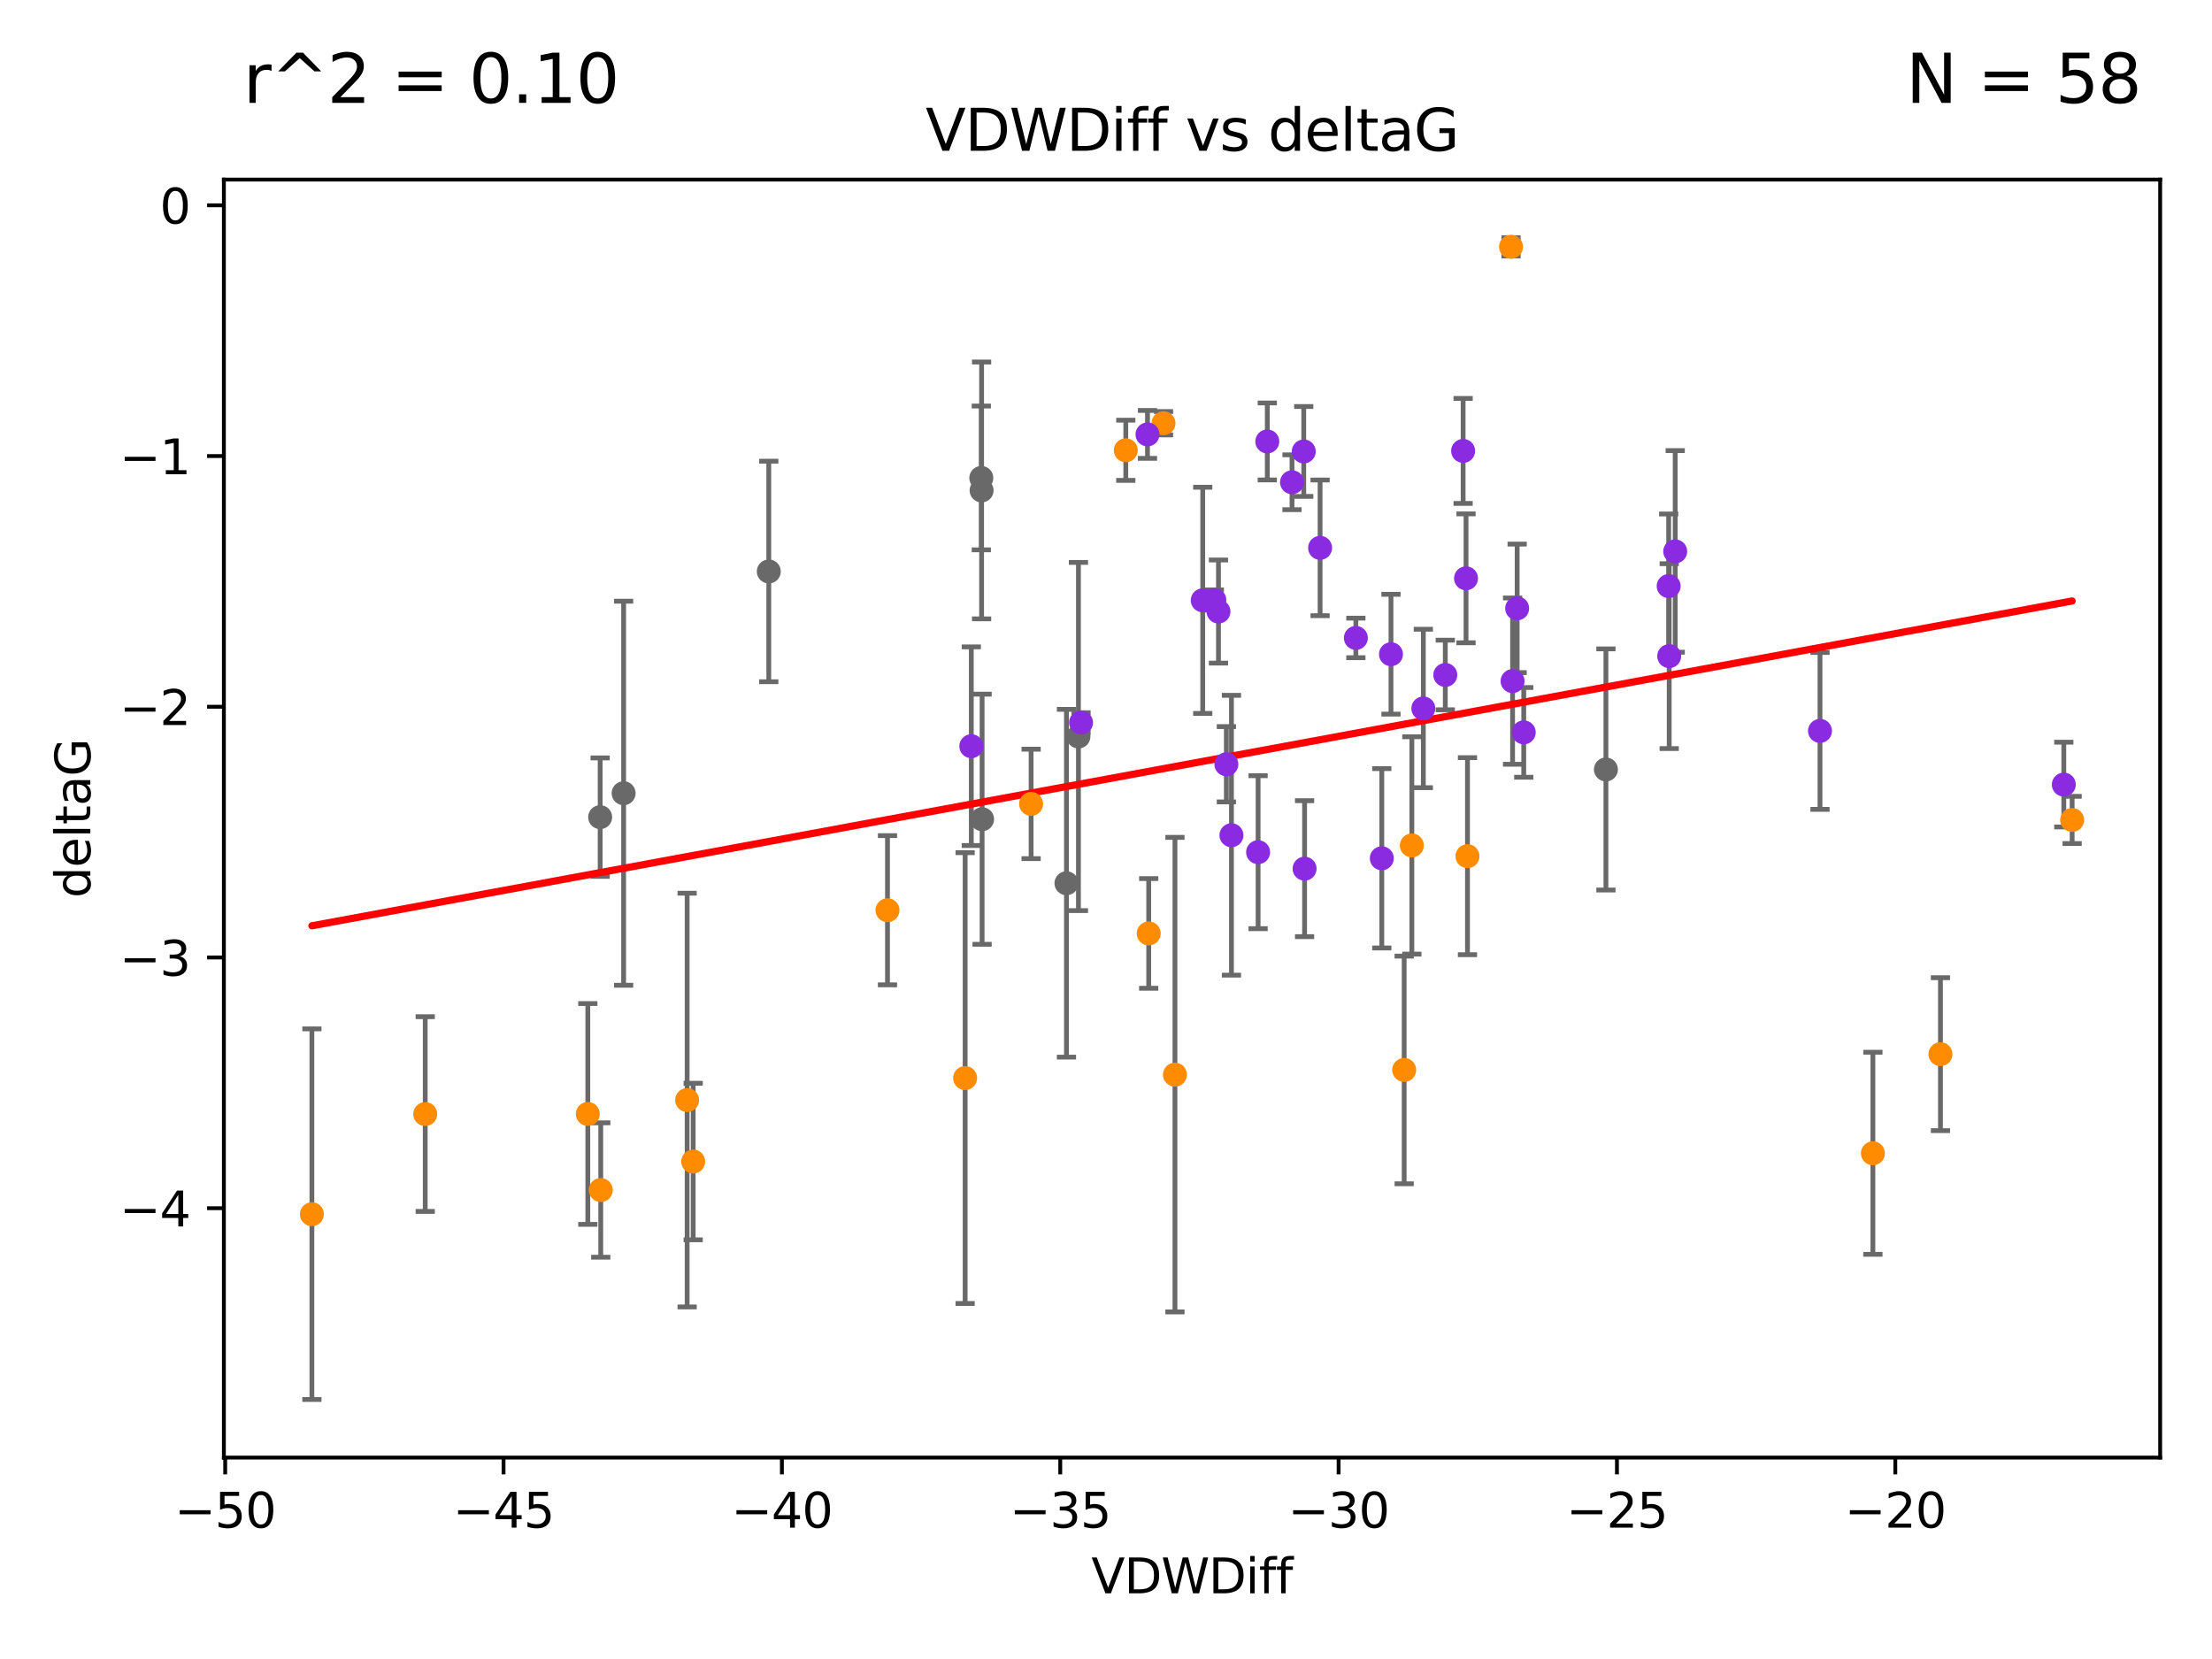 <?xml version="1.0" encoding="utf-8" standalone="no"?>
<!DOCTYPE svg PUBLIC "-//W3C//DTD SVG 1.1//EN"
  "http://www.w3.org/Graphics/SVG/1.1/DTD/svg11.dtd">
<svg xmlns:xlink="http://www.w3.org/1999/xlink" width="460.8pt" height="345.6pt" viewBox="0 0 460.8 345.6" xmlns="http://www.w3.org/2000/svg" version="1.1">
 <defs>
  <style type="text/css">*{stroke-linejoin: round; stroke-linecap: butt}</style>
 </defs>
 <g id="figure_1">
  <g id="patch_1">
   <path d="M 0 345.6 
L 460.8 345.6 
L 460.8 0 
L 0 0 
z
" style="fill: #ffffff"/>
  </g>
  <g id="axes_1">
   <g id="patch_2">
    <path d="M 46.64 303.64 
L 450 303.64 
L 450 37.411 
L 46.64 37.411 
z
" style="fill: #ffffff"/>
   </g>
   <g id="PathCollection_1">
    <defs>
     <path id="ma4c51ddaa9" d="M 0 1.118 
C 0.297 1.118 0.581 1 0.791 0.791 
C 1 0.581 1.118 0.297 1.118 0 
C 1.118 -0.297 1 -0.581 0.791 -0.791 
C 0.581 -1 0.297 -1.118 0 -1.118 
C -0.297 -1.118 -0.581 -1 -0.791 -0.791 
C -1 -0.581 -1.118 -0.297 -1.118 0 
C -1.118 0.297 -1 0.581 -0.791 0.791 
C -0.581 1 -0.297 1.118 0 1.118 
z
" style="stroke: #696969"/>
    </defs>
    <g clip-path="url(#pc4a67edd54)">
     <use xlink:href="#ma4c51ddaa9" x="125.023" y="170.226" style="fill: #696969; stroke: #696969"/>
     <use xlink:href="#ma4c51ddaa9" x="129.912" y="165.243" style="fill: #696969; stroke: #696969"/>
     <use xlink:href="#ma4c51ddaa9" x="204.485" y="102.165" style="fill: #696969; stroke: #696969"/>
     <use xlink:href="#ma4c51ddaa9" x="160.152" y="119.048" style="fill: #696969; stroke: #696969"/>
     <use xlink:href="#ma4c51ddaa9" x="204.425" y="99.562" style="fill: #696969; stroke: #696969"/>
     <use xlink:href="#ma4c51ddaa9" x="204.588" y="170.656" style="fill: #696969; stroke: #696969"/>
     <use xlink:href="#ma4c51ddaa9" x="222.163" y="183.994" style="fill: #696969; stroke: #696969"/>
     <use xlink:href="#ma4c51ddaa9" x="334.543" y="160.292" style="fill: #696969; stroke: #696969"/>
     <use xlink:href="#ma4c51ddaa9" x="224.659" y="153.426" style="fill: #696969; stroke: #696969"/>
    </g>
   </g>
   <g id="PathCollection_2">
    <defs>
     <path id="mf1eb8a0df4" d="M 0 1.118 
C 0.297 1.118 0.581 1 0.791 0.791 
C 1 0.581 1.118 0.297 1.118 0 
C 1.118 -0.297 1 -0.581 0.791 -0.791 
C 0.581 -1 0.297 -1.118 0 -1.118 
C -0.297 -1.118 -0.581 -1 -0.791 -0.791 
C -1 -0.581 -1.118 -0.297 -1.118 0 
C -1.118 0.297 -1 0.581 -0.791 0.791 
C -0.581 1 -0.297 1.118 0 1.118 
z
" style="stroke: #ff8c00"/>
    </defs>
    <g clip-path="url(#pc4a67edd54)">
     <use xlink:href="#mf1eb8a0df4" x="122.453" y="232.058" style="fill: #ff8c00; stroke: #ff8c00"/>
     <use xlink:href="#mf1eb8a0df4" x="143.143" y="229.166" style="fill: #ff8c00; stroke: #ff8c00"/>
     <use xlink:href="#mf1eb8a0df4" x="64.975" y="252.937" style="fill: #ff8c00; stroke: #ff8c00"/>
     <use xlink:href="#mf1eb8a0df4" x="144.401" y="241.971" style="fill: #ff8c00; stroke: #ff8c00"/>
     <use xlink:href="#mf1eb8a0df4" x="88.581" y="232.077" style="fill: #ff8c00; stroke: #ff8c00"/>
     <use xlink:href="#mf1eb8a0df4" x="125.15" y="247.901" style="fill: #ff8c00; stroke: #ff8c00"/>
     <use xlink:href="#mf1eb8a0df4" x="239.297" y="194.45" style="fill: #ff8c00; stroke: #ff8c00"/>
     <use xlink:href="#mf1eb8a0df4" x="214.8" y="167.47" style="fill: #ff8c00; stroke: #ff8c00"/>
     <use xlink:href="#mf1eb8a0df4" x="305.703" y="178.356" style="fill: #ff8c00; stroke: #ff8c00"/>
     <use xlink:href="#mf1eb8a0df4" x="201.054" y="224.582" style="fill: #ff8c00; stroke: #ff8c00"/>
     <use xlink:href="#mf1eb8a0df4" x="244.764" y="223.868" style="fill: #ff8c00; stroke: #ff8c00"/>
     <use xlink:href="#mf1eb8a0df4" x="184.88" y="189.617" style="fill: #ff8c00; stroke: #ff8c00"/>
     <use xlink:href="#mf1eb8a0df4" x="294.114" y="176.121" style="fill: #ff8c00; stroke: #ff8c00"/>
     <use xlink:href="#mf1eb8a0df4" x="292.516" y="222.887" style="fill: #ff8c00; stroke: #ff8c00"/>
     <use xlink:href="#mf1eb8a0df4" x="390.158" y="240.25" style="fill: #ff8c00; stroke: #ff8c00"/>
     <use xlink:href="#mf1eb8a0df4" x="234.523" y="93.801" style="fill: #ff8c00; stroke: #ff8c00"/>
     <use xlink:href="#mf1eb8a0df4" x="314.776" y="51.422" style="fill: #ff8c00; stroke: #ff8c00"/>
     <use xlink:href="#mf1eb8a0df4" x="242.379" y="88.163" style="fill: #ff8c00; stroke: #ff8c00"/>
     <use xlink:href="#mf1eb8a0df4" x="431.665" y="170.811" style="fill: #ff8c00; stroke: #ff8c00"/>
     <use xlink:href="#mf1eb8a0df4" x="404.232" y="219.602" style="fill: #ff8c00; stroke: #ff8c00"/>
    </g>
   </g>
   <g id="PathCollection_3">
    <defs>
     <path id="mfb702eb2ab" d="M 0 1.118 
C 0.297 1.118 0.581 1 0.791 0.791 
C 1 0.581 1.118 0.297 1.118 0 
C 1.118 -0.297 1 -0.581 0.791 -0.791 
C 0.581 -1 0.297 -1.118 0 -1.118 
C -0.297 -1.118 -0.581 -1 -0.791 -0.791 
C -1 -0.581 -1.118 -0.297 -1.118 0 
C -1.118 0.297 -1 0.581 -0.791 0.791 
C -0.581 1 -0.297 1.118 0 1.118 
z
" style="stroke: #8a2be2"/>
    </defs>
    <g clip-path="url(#pc4a67edd54)">
     <use xlink:href="#mfb702eb2ab" x="253.829" y="127.393" style="fill: #8a2be2; stroke: #8a2be2"/>
     <use xlink:href="#mfb702eb2ab" x="202.34" y="155.448" style="fill: #8a2be2; stroke: #8a2be2"/>
     <use xlink:href="#mfb702eb2ab" x="256.533" y="173.996" style="fill: #8a2be2; stroke: #8a2be2"/>
     <use xlink:href="#mfb702eb2ab" x="287.855" y="178.798" style="fill: #8a2be2; stroke: #8a2be2"/>
     <use xlink:href="#mfb702eb2ab" x="282.452" y="132.892" style="fill: #8a2be2; stroke: #8a2be2"/>
     <use xlink:href="#mfb702eb2ab" x="429.929" y="163.445" style="fill: #8a2be2; stroke: #8a2be2"/>
     <use xlink:href="#mfb702eb2ab" x="255.475" y="159.209" style="fill: #8a2be2; stroke: #8a2be2"/>
     <use xlink:href="#mfb702eb2ab" x="225.202" y="150.534" style="fill: #8a2be2; stroke: #8a2be2"/>
     <use xlink:href="#mfb702eb2ab" x="250.551" y="125.057" style="fill: #8a2be2; stroke: #8a2be2"/>
     <use xlink:href="#mfb702eb2ab" x="305.401" y="120.475" style="fill: #8a2be2; stroke: #8a2be2"/>
     <use xlink:href="#mfb702eb2ab" x="271.595" y="94.045" style="fill: #8a2be2; stroke: #8a2be2"/>
     <use xlink:href="#mfb702eb2ab" x="347.725" y="136.684" style="fill: #8a2be2; stroke: #8a2be2"/>
     <use xlink:href="#mfb702eb2ab" x="275" y="114.127" style="fill: #8a2be2; stroke: #8a2be2"/>
     <use xlink:href="#mfb702eb2ab" x="262.086" y="177.525" style="fill: #8a2be2; stroke: #8a2be2"/>
     <use xlink:href="#mfb702eb2ab" x="317.423" y="152.566" style="fill: #8a2be2; stroke: #8a2be2"/>
     <use xlink:href="#mfb702eb2ab" x="269.15" y="100.463" style="fill: #8a2be2; stroke: #8a2be2"/>
     <use xlink:href="#mfb702eb2ab" x="289.766" y="136.285" style="fill: #8a2be2; stroke: #8a2be2"/>
     <use xlink:href="#mfb702eb2ab" x="252.969" y="124.998" style="fill: #8a2be2; stroke: #8a2be2"/>
     <use xlink:href="#mfb702eb2ab" x="239.044" y="90.495" style="fill: #8a2be2; stroke: #8a2be2"/>
     <use xlink:href="#mfb702eb2ab" x="379.14" y="152.261" style="fill: #8a2be2; stroke: #8a2be2"/>
     <use xlink:href="#mfb702eb2ab" x="264.001" y="91.963" style="fill: #8a2be2; stroke: #8a2be2"/>
     <use xlink:href="#mfb702eb2ab" x="301.082" y="140.608" style="fill: #8a2be2; stroke: #8a2be2"/>
     <use xlink:href="#mfb702eb2ab" x="347.613" y="122.093" style="fill: #8a2be2; stroke: #8a2be2"/>
     <use xlink:href="#mfb702eb2ab" x="296.507" y="147.583" style="fill: #8a2be2; stroke: #8a2be2"/>
     <use xlink:href="#mfb702eb2ab" x="315.098" y="141.888" style="fill: #8a2be2; stroke: #8a2be2"/>
     <use xlink:href="#mfb702eb2ab" x="304.797" y="93.937" style="fill: #8a2be2; stroke: #8a2be2"/>
     <use xlink:href="#mfb702eb2ab" x="348.978" y="114.868" style="fill: #8a2be2; stroke: #8a2be2"/>
     <use xlink:href="#mfb702eb2ab" x="271.769" y="180.96" style="fill: #8a2be2; stroke: #8a2be2"/>
     <use xlink:href="#mfb702eb2ab" x="316.051" y="126.732" style="fill: #8a2be2; stroke: #8a2be2"/>
    </g>
   </g>
   <g id="matplotlib.axis_1">
    <g id="xtick_1">
     <g id="line2d_1">
      <defs>
       <path id="m1d0ac05e1e" d="M 0 0 
L 0 3.5 
" style="stroke: #000000; stroke-width: 0.8"/>
      </defs>
      <g>
       <use xlink:href="#m1d0ac05e1e" x="46.912" y="303.64" style="stroke: #000000; stroke-width: 0.8"/>
      </g>
     </g>
     <g id="text_1">
      <!-- −50 -->
      <g transform="translate(36.36 318.238)scale(0.1 -0.1)">
       <defs>
        <path id="DejaVuSans-2212" d="M 678 2272 
L 4684 2272 
L 4684 1741 
L 678 1741 
L 678 2272 
z
" transform="scale(0.016)"/>
        <path id="DejaVuSans-35" d="M 691 4666 
L 3169 4666 
L 3169 4134 
L 1269 4134 
L 1269 2991 
Q 1406 3038 1543 3061 
Q 1681 3084 1819 3084 
Q 2600 3084 3056 2656 
Q 3513 2228 3513 1497 
Q 3513 744 3044 326 
Q 2575 -91 1722 -91 
Q 1428 -91 1123 -41 
Q 819 9 494 109 
L 494 744 
Q 775 591 1075 516 
Q 1375 441 1709 441 
Q 2250 441 2565 725 
Q 2881 1009 2881 1497 
Q 2881 1984 2565 2268 
Q 2250 2553 1709 2553 
Q 1456 2553 1204 2497 
Q 953 2441 691 2322 
L 691 4666 
z
" transform="scale(0.016)"/>
        <path id="DejaVuSans-30" d="M 2034 4250 
Q 1547 4250 1301 3770 
Q 1056 3291 1056 2328 
Q 1056 1369 1301 889 
Q 1547 409 2034 409 
Q 2525 409 2770 889 
Q 3016 1369 3016 2328 
Q 3016 3291 2770 3770 
Q 2525 4250 2034 4250 
z
M 2034 4750 
Q 2819 4750 3233 4129 
Q 3647 3509 3647 2328 
Q 3647 1150 3233 529 
Q 2819 -91 2034 -91 
Q 1250 -91 836 529 
Q 422 1150 422 2328 
Q 422 3509 836 4129 
Q 1250 4750 2034 4750 
z
" transform="scale(0.016)"/>
       </defs>
       <use xlink:href="#DejaVuSans-2212"/>
       <use xlink:href="#DejaVuSans-35" x="83.789"/>
       <use xlink:href="#DejaVuSans-30" x="147.412"/>
      </g>
     </g>
    </g>
    <g id="xtick_2">
     <g id="line2d_2">
      <g>
       <use xlink:href="#m1d0ac05e1e" x="104.898" y="303.64" style="stroke: #000000; stroke-width: 0.8"/>
      </g>
     </g>
     <g id="text_2">
      <!-- −45 -->
      <g transform="translate(94.345 318.238)scale(0.1 -0.1)">
       <defs>
        <path id="DejaVuSans-34" d="M 2419 4116 
L 825 1625 
L 2419 1625 
L 2419 4116 
z
M 2253 4666 
L 3047 4666 
L 3047 1625 
L 3713 1625 
L 3713 1100 
L 3047 1100 
L 3047 0 
L 2419 0 
L 2419 1100 
L 313 1100 
L 313 1709 
L 2253 4666 
z
" transform="scale(0.016)"/>
       </defs>
       <use xlink:href="#DejaVuSans-2212"/>
       <use xlink:href="#DejaVuSans-34" x="83.789"/>
       <use xlink:href="#DejaVuSans-35" x="147.412"/>
      </g>
     </g>
    </g>
    <g id="xtick_3">
     <g id="line2d_3">
      <g>
       <use xlink:href="#m1d0ac05e1e" x="162.883" y="303.64" style="stroke: #000000; stroke-width: 0.8"/>
      </g>
     </g>
     <g id="text_3">
      <!-- −40 -->
      <g transform="translate(152.331 318.238)scale(0.1 -0.1)">
       <use xlink:href="#DejaVuSans-2212"/>
       <use xlink:href="#DejaVuSans-34" x="83.789"/>
       <use xlink:href="#DejaVuSans-30" x="147.412"/>
      </g>
     </g>
    </g>
    <g id="xtick_4">
     <g id="line2d_4">
      <g>
       <use xlink:href="#m1d0ac05e1e" x="220.869" y="303.64" style="stroke: #000000; stroke-width: 0.8"/>
      </g>
     </g>
     <g id="text_4">
      <!-- −35 -->
      <g transform="translate(210.317 318.238)scale(0.1 -0.1)">
       <defs>
        <path id="DejaVuSans-33" d="M 2597 2516 
Q 3050 2419 3304 2112 
Q 3559 1806 3559 1356 
Q 3559 666 3084 287 
Q 2609 -91 1734 -91 
Q 1441 -91 1130 -33 
Q 819 25 488 141 
L 488 750 
Q 750 597 1062 519 
Q 1375 441 1716 441 
Q 2309 441 2620 675 
Q 2931 909 2931 1356 
Q 2931 1769 2642 2001 
Q 2353 2234 1838 2234 
L 1294 2234 
L 1294 2753 
L 1863 2753 
Q 2328 2753 2575 2939 
Q 2822 3125 2822 3475 
Q 2822 3834 2567 4026 
Q 2313 4219 1838 4219 
Q 1578 4219 1281 4162 
Q 984 4106 628 3988 
L 628 4550 
Q 988 4650 1302 4700 
Q 1616 4750 1894 4750 
Q 2613 4750 3031 4423 
Q 3450 4097 3450 3541 
Q 3450 3153 3228 2886 
Q 3006 2619 2597 2516 
z
" transform="scale(0.016)"/>
       </defs>
       <use xlink:href="#DejaVuSans-2212"/>
       <use xlink:href="#DejaVuSans-33" x="83.789"/>
       <use xlink:href="#DejaVuSans-35" x="147.412"/>
      </g>
     </g>
    </g>
    <g id="xtick_5">
     <g id="line2d_5">
      <g>
       <use xlink:href="#m1d0ac05e1e" x="278.855" y="303.64" style="stroke: #000000; stroke-width: 0.8"/>
      </g>
     </g>
     <g id="text_5">
      <!-- −30 -->
      <g transform="translate(268.302 318.238)scale(0.1 -0.1)">
       <use xlink:href="#DejaVuSans-2212"/>
       <use xlink:href="#DejaVuSans-33" x="83.789"/>
       <use xlink:href="#DejaVuSans-30" x="147.412"/>
      </g>
     </g>
    </g>
    <g id="xtick_6">
     <g id="line2d_6">
      <g>
       <use xlink:href="#m1d0ac05e1e" x="336.84" y="303.64" style="stroke: #000000; stroke-width: 0.8"/>
      </g>
     </g>
     <g id="text_6">
      <!-- −25 -->
      <g transform="translate(326.288 318.238)scale(0.1 -0.1)">
       <defs>
        <path id="DejaVuSans-32" d="M 1228 531 
L 3431 531 
L 3431 0 
L 469 0 
L 469 531 
Q 828 903 1448 1529 
Q 2069 2156 2228 2338 
Q 2531 2678 2651 2914 
Q 2772 3150 2772 3378 
Q 2772 3750 2511 3984 
Q 2250 4219 1831 4219 
Q 1534 4219 1204 4116 
Q 875 4013 500 3803 
L 500 4441 
Q 881 4594 1212 4672 
Q 1544 4750 1819 4750 
Q 2544 4750 2975 4387 
Q 3406 4025 3406 3419 
Q 3406 3131 3298 2873 
Q 3191 2616 2906 2266 
Q 2828 2175 2409 1742 
Q 1991 1309 1228 531 
z
" transform="scale(0.016)"/>
       </defs>
       <use xlink:href="#DejaVuSans-2212"/>
       <use xlink:href="#DejaVuSans-32" x="83.789"/>
       <use xlink:href="#DejaVuSans-35" x="147.412"/>
      </g>
     </g>
    </g>
    <g id="xtick_7">
     <g id="line2d_7">
      <g>
       <use xlink:href="#m1d0ac05e1e" x="394.826" y="303.64" style="stroke: #000000; stroke-width: 0.8"/>
      </g>
     </g>
     <g id="text_7">
      <!-- −20 -->
      <g transform="translate(384.274 318.238)scale(0.1 -0.1)">
       <use xlink:href="#DejaVuSans-2212"/>
       <use xlink:href="#DejaVuSans-32" x="83.789"/>
       <use xlink:href="#DejaVuSans-30" x="147.412"/>
      </g>
     </g>
    </g>
    <g id="text_8">
     <!-- VDWDiff -->
     <g transform="translate(227.347 331.917)scale(0.1 -0.1)">
      <defs>
       <path id="DejaVuSans-56" d="M 1831 0 
L 50 4666 
L 709 4666 
L 2188 738 
L 3669 4666 
L 4325 4666 
L 2547 0 
L 1831 0 
z
" transform="scale(0.016)"/>
       <path id="DejaVuSans-44" d="M 1259 4147 
L 1259 519 
L 2022 519 
Q 2988 519 3436 956 
Q 3884 1394 3884 2338 
Q 3884 3275 3436 3711 
Q 2988 4147 2022 4147 
L 1259 4147 
z
M 628 4666 
L 1925 4666 
Q 3281 4666 3915 4102 
Q 4550 3538 4550 2338 
Q 4550 1131 3912 565 
Q 3275 0 1925 0 
L 628 0 
L 628 4666 
z
" transform="scale(0.016)"/>
       <path id="DejaVuSans-57" d="M 213 4666 
L 850 4666 
L 1831 722 
L 2809 4666 
L 3519 4666 
L 4500 722 
L 5478 4666 
L 6119 4666 
L 4947 0 
L 4153 0 
L 3169 4050 
L 2175 0 
L 1381 0 
L 213 4666 
z
" transform="scale(0.016)"/>
       <path id="DejaVuSans-69" d="M 603 3500 
L 1178 3500 
L 1178 0 
L 603 0 
L 603 3500 
z
M 603 4863 
L 1178 4863 
L 1178 4134 
L 603 4134 
L 603 4863 
z
" transform="scale(0.016)"/>
       <path id="DejaVuSans-66" d="M 2375 4863 
L 2375 4384 
L 1825 4384 
Q 1516 4384 1395 4259 
Q 1275 4134 1275 3809 
L 1275 3500 
L 2222 3500 
L 2222 3053 
L 1275 3053 
L 1275 0 
L 697 0 
L 697 3053 
L 147 3053 
L 147 3500 
L 697 3500 
L 697 3744 
Q 697 4328 969 4595 
Q 1241 4863 1831 4863 
L 2375 4863 
z
" transform="scale(0.016)"/>
      </defs>
      <use xlink:href="#DejaVuSans-56"/>
      <use xlink:href="#DejaVuSans-44" x="68.408"/>
      <use xlink:href="#DejaVuSans-57" x="145.41"/>
      <use xlink:href="#DejaVuSans-44" x="244.287"/>
      <use xlink:href="#DejaVuSans-69" x="321.289"/>
      <use xlink:href="#DejaVuSans-66" x="349.072"/>
      <use xlink:href="#DejaVuSans-66" x="384.277"/>
     </g>
    </g>
   </g>
   <g id="matplotlib.axis_2">
    <g id="ytick_1">
     <g id="line2d_8">
      <defs>
       <path id="m9f3e70606e" d="M 0 0 
L -3.5 0 
" style="stroke: #000000; stroke-width: 0.8"/>
      </defs>
      <g>
       <use xlink:href="#m9f3e70606e" x="46.64" y="251.688" style="stroke: #000000; stroke-width: 0.8"/>
      </g>
     </g>
     <g id="text_9">
      <!-- −4 -->
      <g transform="translate(24.898 255.488)scale(0.1 -0.1)">
       <use xlink:href="#DejaVuSans-2212"/>
       <use xlink:href="#DejaVuSans-34" x="83.789"/>
      </g>
     </g>
    </g>
    <g id="ytick_2">
     <g id="line2d_9">
      <g>
       <use xlink:href="#m9f3e70606e" x="46.64" y="199.459" style="stroke: #000000; stroke-width: 0.8"/>
      </g>
     </g>
     <g id="text_10">
      <!-- −3 -->
      <g transform="translate(24.898 203.258)scale(0.1 -0.1)">
       <use xlink:href="#DejaVuSans-2212"/>
       <use xlink:href="#DejaVuSans-33" x="83.789"/>
      </g>
     </g>
    </g>
    <g id="ytick_3">
     <g id="line2d_10">
      <g>
       <use xlink:href="#m9f3e70606e" x="46.64" y="147.23" style="stroke: #000000; stroke-width: 0.8"/>
      </g>
     </g>
     <g id="text_11">
      <!-- −2 -->
      <g transform="translate(24.898 151.029)scale(0.1 -0.1)">
       <use xlink:href="#DejaVuSans-2212"/>
       <use xlink:href="#DejaVuSans-32" x="83.789"/>
      </g>
     </g>
    </g>
    <g id="ytick_4">
     <g id="line2d_11">
      <g>
       <use xlink:href="#m9f3e70606e" x="46.64" y="95.001" style="stroke: #000000; stroke-width: 0.8"/>
      </g>
     </g>
     <g id="text_12">
      <!-- −1 -->
      <g transform="translate(24.898 98.8)scale(0.1 -0.1)">
       <defs>
        <path id="DejaVuSans-31" d="M 794 531 
L 1825 531 
L 1825 4091 
L 703 3866 
L 703 4441 
L 1819 4666 
L 2450 4666 
L 2450 531 
L 3481 531 
L 3481 0 
L 794 0 
L 794 531 
z
" transform="scale(0.016)"/>
       </defs>
       <use xlink:href="#DejaVuSans-2212"/>
       <use xlink:href="#DejaVuSans-31" x="83.789"/>
      </g>
     </g>
    </g>
    <g id="ytick_5">
     <g id="line2d_12">
      <g>
       <use xlink:href="#m9f3e70606e" x="46.64" y="42.771" style="stroke: #000000; stroke-width: 0.8"/>
      </g>
     </g>
     <g id="text_13">
      <!-- 0 -->
      <g transform="translate(33.278 46.57)scale(0.1 -0.1)">
       <use xlink:href="#DejaVuSans-30"/>
      </g>
     </g>
    </g>
    <g id="text_14">
     <!-- deltaG -->
     <g transform="translate(18.818 187.064)rotate(-90)scale(0.1 -0.1)">
      <defs>
       <path id="DejaVuSans-64" d="M 2906 2969 
L 2906 4863 
L 3481 4863 
L 3481 0 
L 2906 0 
L 2906 525 
Q 2725 213 2448 61 
Q 2172 -91 1784 -91 
Q 1150 -91 751 415 
Q 353 922 353 1747 
Q 353 2572 751 3078 
Q 1150 3584 1784 3584 
Q 2172 3584 2448 3432 
Q 2725 3281 2906 2969 
z
M 947 1747 
Q 947 1113 1208 752 
Q 1469 391 1925 391 
Q 2381 391 2643 752 
Q 2906 1113 2906 1747 
Q 2906 2381 2643 2742 
Q 2381 3103 1925 3103 
Q 1469 3103 1208 2742 
Q 947 2381 947 1747 
z
" transform="scale(0.016)"/>
       <path id="DejaVuSans-65" d="M 3597 1894 
L 3597 1613 
L 953 1613 
Q 991 1019 1311 708 
Q 1631 397 2203 397 
Q 2534 397 2845 478 
Q 3156 559 3463 722 
L 3463 178 
Q 3153 47 2828 -22 
Q 2503 -91 2169 -91 
Q 1331 -91 842 396 
Q 353 884 353 1716 
Q 353 2575 817 3079 
Q 1281 3584 2069 3584 
Q 2775 3584 3186 3129 
Q 3597 2675 3597 1894 
z
M 3022 2063 
Q 3016 2534 2758 2815 
Q 2500 3097 2075 3097 
Q 1594 3097 1305 2825 
Q 1016 2553 972 2059 
L 3022 2063 
z
" transform="scale(0.016)"/>
       <path id="DejaVuSans-6c" d="M 603 4863 
L 1178 4863 
L 1178 0 
L 603 0 
L 603 4863 
z
" transform="scale(0.016)"/>
       <path id="DejaVuSans-74" d="M 1172 4494 
L 1172 3500 
L 2356 3500 
L 2356 3053 
L 1172 3053 
L 1172 1153 
Q 1172 725 1289 603 
Q 1406 481 1766 481 
L 2356 481 
L 2356 0 
L 1766 0 
Q 1100 0 847 248 
Q 594 497 594 1153 
L 594 3053 
L 172 3053 
L 172 3500 
L 594 3500 
L 594 4494 
L 1172 4494 
z
" transform="scale(0.016)"/>
       <path id="DejaVuSans-61" d="M 2194 1759 
Q 1497 1759 1228 1600 
Q 959 1441 959 1056 
Q 959 750 1161 570 
Q 1363 391 1709 391 
Q 2188 391 2477 730 
Q 2766 1069 2766 1631 
L 2766 1759 
L 2194 1759 
z
M 3341 1997 
L 3341 0 
L 2766 0 
L 2766 531 
Q 2569 213 2275 61 
Q 1981 -91 1556 -91 
Q 1019 -91 701 211 
Q 384 513 384 1019 
Q 384 1609 779 1909 
Q 1175 2209 1959 2209 
L 2766 2209 
L 2766 2266 
Q 2766 2663 2505 2880 
Q 2244 3097 1772 3097 
Q 1472 3097 1187 3025 
Q 903 2953 641 2809 
L 641 3341 
Q 956 3463 1253 3523 
Q 1550 3584 1831 3584 
Q 2591 3584 2966 3190 
Q 3341 2797 3341 1997 
z
" transform="scale(0.016)"/>
       <path id="DejaVuSans-47" d="M 3809 666 
L 3809 1919 
L 2778 1919 
L 2778 2438 
L 4434 2438 
L 4434 434 
Q 4069 175 3628 42 
Q 3188 -91 2688 -91 
Q 1594 -91 976 548 
Q 359 1188 359 2328 
Q 359 3472 976 4111 
Q 1594 4750 2688 4750 
Q 3144 4750 3555 4637 
Q 3966 4525 4313 4306 
L 4313 3634 
Q 3963 3931 3569 4081 
Q 3175 4231 2741 4231 
Q 1884 4231 1454 3753 
Q 1025 3275 1025 2328 
Q 1025 1384 1454 906 
Q 1884 428 2741 428 
Q 3075 428 3337 486 
Q 3600 544 3809 666 
z
" transform="scale(0.016)"/>
      </defs>
      <use xlink:href="#DejaVuSans-64"/>
      <use xlink:href="#DejaVuSans-65" x="63.477"/>
      <use xlink:href="#DejaVuSans-6c" x="125"/>
      <use xlink:href="#DejaVuSans-74" x="152.783"/>
      <use xlink:href="#DejaVuSans-61" x="191.992"/>
      <use xlink:href="#DejaVuSans-47" x="253.271"/>
     </g>
    </g>
   </g>
   <g id="LineCollection_1">
    <path d="M 125.023 182.564 
L 125.023 157.888 
" clip-path="url(#pc4a67edd54)" style="fill: none; stroke: #696969"/>
    <path d="M 129.912 205.246 
L 129.912 125.239 
" clip-path="url(#pc4a67edd54)" style="fill: none; stroke: #696969"/>
    <path d="M 204.485 128.917 
L 204.485 75.413 
" clip-path="url(#pc4a67edd54)" style="fill: none; stroke: #696969"/>
    <path d="M 160.152 142.021 
L 160.152 96.076 
" clip-path="url(#pc4a67edd54)" style="fill: none; stroke: #696969"/>
    <path d="M 204.425 114.541 
L 204.425 84.583 
" clip-path="url(#pc4a67edd54)" style="fill: none; stroke: #696969"/>
    <path d="M 204.588 196.708 
L 204.588 144.604 
" clip-path="url(#pc4a67edd54)" style="fill: none; stroke: #696969"/>
    <path d="M 222.163 220.217 
L 222.163 147.772 
" clip-path="url(#pc4a67edd54)" style="fill: none; stroke: #696969"/>
    <path d="M 334.543 185.408 
L 334.543 135.177 
" clip-path="url(#pc4a67edd54)" style="fill: none; stroke: #696969"/>
    <path d="M 224.659 189.694 
L 224.659 117.159 
" clip-path="url(#pc4a67edd54)" style="fill: none; stroke: #696969"/>
   </g>
   <g id="line2d_13">
    <defs>
     <path id="m5580da822f" d="M 2 0 
L -2 -0 
" style="stroke: #696969"/>
    </defs>
    <g clip-path="url(#pc4a67edd54)">
     <use xlink:href="#m5580da822f" x="125.023" y="182.564" style="fill: #696969; stroke: #696969"/>
     <use xlink:href="#m5580da822f" x="129.912" y="205.246" style="fill: #696969; stroke: #696969"/>
     <use xlink:href="#m5580da822f" x="204.485" y="128.917" style="fill: #696969; stroke: #696969"/>
     <use xlink:href="#m5580da822f" x="160.152" y="142.021" style="fill: #696969; stroke: #696969"/>
     <use xlink:href="#m5580da822f" x="204.425" y="114.541" style="fill: #696969; stroke: #696969"/>
     <use xlink:href="#m5580da822f" x="204.588" y="196.708" style="fill: #696969; stroke: #696969"/>
     <use xlink:href="#m5580da822f" x="222.163" y="220.217" style="fill: #696969; stroke: #696969"/>
     <use xlink:href="#m5580da822f" x="334.543" y="185.408" style="fill: #696969; stroke: #696969"/>
     <use xlink:href="#m5580da822f" x="224.659" y="189.694" style="fill: #696969; stroke: #696969"/>
    </g>
   </g>
   <g id="line2d_14">
    <g clip-path="url(#pc4a67edd54)">
     <use xlink:href="#m5580da822f" x="125.023" y="157.888" style="fill: #696969; stroke: #696969"/>
     <use xlink:href="#m5580da822f" x="129.912" y="125.239" style="fill: #696969; stroke: #696969"/>
     <use xlink:href="#m5580da822f" x="204.485" y="75.413" style="fill: #696969; stroke: #696969"/>
     <use xlink:href="#m5580da822f" x="160.152" y="96.076" style="fill: #696969; stroke: #696969"/>
     <use xlink:href="#m5580da822f" x="204.425" y="84.583" style="fill: #696969; stroke: #696969"/>
     <use xlink:href="#m5580da822f" x="204.588" y="144.604" style="fill: #696969; stroke: #696969"/>
     <use xlink:href="#m5580da822f" x="222.163" y="147.772" style="fill: #696969; stroke: #696969"/>
     <use xlink:href="#m5580da822f" x="334.543" y="135.177" style="fill: #696969; stroke: #696969"/>
     <use xlink:href="#m5580da822f" x="224.659" y="117.159" style="fill: #696969; stroke: #696969"/>
    </g>
   </g>
   <g id="LineCollection_2">
    <path d="M 122.453 255.052 
L 122.453 209.064 
" clip-path="url(#pc4a67edd54)" style="fill: none; stroke: #696969"/>
    <path d="M 143.143 272.263 
L 143.143 186.069 
" clip-path="url(#pc4a67edd54)" style="fill: none; stroke: #696969"/>
    <path d="M 64.975 291.539 
L 64.975 214.336 
" clip-path="url(#pc4a67edd54)" style="fill: none; stroke: #696969"/>
    <path d="M 144.401 258.278 
L 144.401 225.665 
" clip-path="url(#pc4a67edd54)" style="fill: none; stroke: #696969"/>
    <path d="M 88.581 252.36 
L 88.581 211.795 
" clip-path="url(#pc4a67edd54)" style="fill: none; stroke: #696969"/>
    <path d="M 125.15 261.899 
L 125.15 233.903 
" clip-path="url(#pc4a67edd54)" style="fill: none; stroke: #696969"/>
    <path d="M 239.297 205.874 
L 239.297 183.027 
" clip-path="url(#pc4a67edd54)" style="fill: none; stroke: #696969"/>
    <path d="M 214.8 178.872 
L 214.8 156.068 
" clip-path="url(#pc4a67edd54)" style="fill: none; stroke: #696969"/>
    <path d="M 305.703 198.882 
L 305.703 157.831 
" clip-path="url(#pc4a67edd54)" style="fill: none; stroke: #696969"/>
    <path d="M 201.054 271.541 
L 201.054 177.624 
" clip-path="url(#pc4a67edd54)" style="fill: none; stroke: #696969"/>
    <path d="M 244.764 273.298 
L 244.764 174.439 
" clip-path="url(#pc4a67edd54)" style="fill: none; stroke: #696969"/>
    <path d="M 184.88 205.159 
L 184.88 174.075 
" clip-path="url(#pc4a67edd54)" style="fill: none; stroke: #696969"/>
    <path d="M 294.114 198.757 
L 294.114 153.486 
" clip-path="url(#pc4a67edd54)" style="fill: none; stroke: #696969"/>
    <path d="M 292.516 246.599 
L 292.516 199.174 
" clip-path="url(#pc4a67edd54)" style="fill: none; stroke: #696969"/>
    <path d="M 390.158 261.299 
L 390.158 219.201 
" clip-path="url(#pc4a67edd54)" style="fill: none; stroke: #696969"/>
    <path d="M 234.523 100.072 
L 234.523 87.53 
" clip-path="url(#pc4a67edd54)" style="fill: none; stroke: #696969"/>
    <path d="M 314.776 53.331 
L 314.776 49.513 
" clip-path="url(#pc4a67edd54)" style="fill: none; stroke: #696969"/>
    <path d="M 242.379 90.602 
L 242.379 85.724 
" clip-path="url(#pc4a67edd54)" style="fill: none; stroke: #696969"/>
    <path d="M 431.665 175.726 
L 431.665 165.895 
" clip-path="url(#pc4a67edd54)" style="fill: none; stroke: #696969"/>
    <path d="M 404.232 235.53 
L 404.232 203.673 
" clip-path="url(#pc4a67edd54)" style="fill: none; stroke: #696969"/>
   </g>
   <g id="line2d_15">
    <g clip-path="url(#pc4a67edd54)">
     <use xlink:href="#m5580da822f" x="122.453" y="255.052" style="fill: #696969; stroke: #696969"/>
     <use xlink:href="#m5580da822f" x="143.143" y="272.263" style="fill: #696969; stroke: #696969"/>
     <use xlink:href="#m5580da822f" x="64.975" y="291.539" style="fill: #696969; stroke: #696969"/>
     <use xlink:href="#m5580da822f" x="144.401" y="258.278" style="fill: #696969; stroke: #696969"/>
     <use xlink:href="#m5580da822f" x="88.581" y="252.36" style="fill: #696969; stroke: #696969"/>
     <use xlink:href="#m5580da822f" x="125.15" y="261.899" style="fill: #696969; stroke: #696969"/>
     <use xlink:href="#m5580da822f" x="239.297" y="205.874" style="fill: #696969; stroke: #696969"/>
     <use xlink:href="#m5580da822f" x="214.8" y="178.872" style="fill: #696969; stroke: #696969"/>
     <use xlink:href="#m5580da822f" x="305.703" y="198.882" style="fill: #696969; stroke: #696969"/>
     <use xlink:href="#m5580da822f" x="201.054" y="271.541" style="fill: #696969; stroke: #696969"/>
     <use xlink:href="#m5580da822f" x="244.764" y="273.298" style="fill: #696969; stroke: #696969"/>
     <use xlink:href="#m5580da822f" x="184.88" y="205.159" style="fill: #696969; stroke: #696969"/>
     <use xlink:href="#m5580da822f" x="294.114" y="198.757" style="fill: #696969; stroke: #696969"/>
     <use xlink:href="#m5580da822f" x="292.516" y="246.599" style="fill: #696969; stroke: #696969"/>
     <use xlink:href="#m5580da822f" x="390.158" y="261.299" style="fill: #696969; stroke: #696969"/>
     <use xlink:href="#m5580da822f" x="234.523" y="100.072" style="fill: #696969; stroke: #696969"/>
     <use xlink:href="#m5580da822f" x="314.776" y="53.331" style="fill: #696969; stroke: #696969"/>
     <use xlink:href="#m5580da822f" x="242.379" y="90.602" style="fill: #696969; stroke: #696969"/>
     <use xlink:href="#m5580da822f" x="431.665" y="175.726" style="fill: #696969; stroke: #696969"/>
     <use xlink:href="#m5580da822f" x="404.232" y="235.53" style="fill: #696969; stroke: #696969"/>
    </g>
   </g>
   <g id="line2d_16">
    <g clip-path="url(#pc4a67edd54)">
     <use xlink:href="#m5580da822f" x="122.453" y="209.064" style="fill: #696969; stroke: #696969"/>
     <use xlink:href="#m5580da822f" x="143.143" y="186.069" style="fill: #696969; stroke: #696969"/>
     <use xlink:href="#m5580da822f" x="64.975" y="214.336" style="fill: #696969; stroke: #696969"/>
     <use xlink:href="#m5580da822f" x="144.401" y="225.665" style="fill: #696969; stroke: #696969"/>
     <use xlink:href="#m5580da822f" x="88.581" y="211.795" style="fill: #696969; stroke: #696969"/>
     <use xlink:href="#m5580da822f" x="125.15" y="233.903" style="fill: #696969; stroke: #696969"/>
     <use xlink:href="#m5580da822f" x="239.297" y="183.027" style="fill: #696969; stroke: #696969"/>
     <use xlink:href="#m5580da822f" x="214.8" y="156.068" style="fill: #696969; stroke: #696969"/>
     <use xlink:href="#m5580da822f" x="305.703" y="157.831" style="fill: #696969; stroke: #696969"/>
     <use xlink:href="#m5580da822f" x="201.054" y="177.624" style="fill: #696969; stroke: #696969"/>
     <use xlink:href="#m5580da822f" x="244.764" y="174.439" style="fill: #696969; stroke: #696969"/>
     <use xlink:href="#m5580da822f" x="184.88" y="174.075" style="fill: #696969; stroke: #696969"/>
     <use xlink:href="#m5580da822f" x="294.114" y="153.486" style="fill: #696969; stroke: #696969"/>
     <use xlink:href="#m5580da822f" x="292.516" y="199.174" style="fill: #696969; stroke: #696969"/>
     <use xlink:href="#m5580da822f" x="390.158" y="219.201" style="fill: #696969; stroke: #696969"/>
     <use xlink:href="#m5580da822f" x="234.523" y="87.53" style="fill: #696969; stroke: #696969"/>
     <use xlink:href="#m5580da822f" x="314.776" y="49.513" style="fill: #696969; stroke: #696969"/>
     <use xlink:href="#m5580da822f" x="242.379" y="85.724" style="fill: #696969; stroke: #696969"/>
     <use xlink:href="#m5580da822f" x="431.665" y="165.895" style="fill: #696969; stroke: #696969"/>
     <use xlink:href="#m5580da822f" x="404.232" y="203.673" style="fill: #696969; stroke: #696969"/>
    </g>
   </g>
   <g id="LineCollection_3">
    <path d="M 253.829 138.133 
L 253.829 116.653 
" clip-path="url(#pc4a67edd54)" style="fill: none; stroke: #696969"/>
    <path d="M 202.34 176.138 
L 202.34 134.758 
" clip-path="url(#pc4a67edd54)" style="fill: none; stroke: #696969"/>
    <path d="M 256.533 203.142 
L 256.533 144.85 
" clip-path="url(#pc4a67edd54)" style="fill: none; stroke: #696969"/>
    <path d="M 287.855 197.48 
L 287.855 160.115 
" clip-path="url(#pc4a67edd54)" style="fill: none; stroke: #696969"/>
    <path d="M 282.452 137.013 
L 282.452 128.77 
" clip-path="url(#pc4a67edd54)" style="fill: none; stroke: #696969"/>
    <path d="M 429.929 172.275 
L 429.929 154.615 
" clip-path="url(#pc4a67edd54)" style="fill: none; stroke: #696969"/>
    <path d="M 255.475 167.053 
L 255.475 151.365 
" clip-path="url(#pc4a67edd54)" style="fill: none; stroke: #696969"/>
    <path d="M 225.202 152.595 
L 225.202 148.474 
" clip-path="url(#pc4a67edd54)" style="fill: none; stroke: #696969"/>
    <path d="M 250.551 148.617 
L 250.551 101.497 
" clip-path="url(#pc4a67edd54)" style="fill: none; stroke: #696969"/>
    <path d="M 305.401 133.903 
L 305.401 107.047 
" clip-path="url(#pc4a67edd54)" style="fill: none; stroke: #696969"/>
    <path d="M 271.595 103.407 
L 271.595 84.684 
" clip-path="url(#pc4a67edd54)" style="fill: none; stroke: #696969"/>
    <path d="M 347.725 155.94 
L 347.725 117.428 
" clip-path="url(#pc4a67edd54)" style="fill: none; stroke: #696969"/>
    <path d="M 275 128.257 
L 275 99.997 
" clip-path="url(#pc4a67edd54)" style="fill: none; stroke: #696969"/>
    <path d="M 262.086 193.461 
L 262.086 161.589 
" clip-path="url(#pc4a67edd54)" style="fill: none; stroke: #696969"/>
    <path d="M 317.423 161.913 
L 317.423 143.219 
" clip-path="url(#pc4a67edd54)" style="fill: none; stroke: #696969"/>
    <path d="M 269.15 106.177 
L 269.15 94.748 
" clip-path="url(#pc4a67edd54)" style="fill: none; stroke: #696969"/>
    <path d="M 289.766 148.767 
L 289.766 123.802 
" clip-path="url(#pc4a67edd54)" style="fill: none; stroke: #696969"/>
    <path d="M 252.969 127.102 
L 252.969 122.894 
" clip-path="url(#pc4a67edd54)" style="fill: none; stroke: #696969"/>
    <path d="M 239.044 95.488 
L 239.044 85.502 
" clip-path="url(#pc4a67edd54)" style="fill: none; stroke: #696969"/>
    <path d="M 379.14 168.605 
L 379.14 135.917 
" clip-path="url(#pc4a67edd54)" style="fill: none; stroke: #696969"/>
    <path d="M 264.001 99.984 
L 264.001 83.942 
" clip-path="url(#pc4a67edd54)" style="fill: none; stroke: #696969"/>
    <path d="M 301.082 147.863 
L 301.082 133.353 
" clip-path="url(#pc4a67edd54)" style="fill: none; stroke: #696969"/>
    <path d="M 347.613 137.111 
L 347.613 107.074 
" clip-path="url(#pc4a67edd54)" style="fill: none; stroke: #696969"/>
    <path d="M 296.507 164.087 
L 296.507 131.078 
" clip-path="url(#pc4a67edd54)" style="fill: none; stroke: #696969"/>
    <path d="M 315.098 159.207 
L 315.098 124.568 
" clip-path="url(#pc4a67edd54)" style="fill: none; stroke: #696969"/>
    <path d="M 304.797 104.874 
L 304.797 83.001 
" clip-path="url(#pc4a67edd54)" style="fill: none; stroke: #696969"/>
    <path d="M 348.978 135.867 
L 348.978 93.87 
" clip-path="url(#pc4a67edd54)" style="fill: none; stroke: #696969"/>
    <path d="M 271.769 195.123 
L 271.769 166.797 
" clip-path="url(#pc4a67edd54)" style="fill: none; stroke: #696969"/>
    <path d="M 316.051 140.119 
L 316.051 113.346 
" clip-path="url(#pc4a67edd54)" style="fill: none; stroke: #696969"/>
   </g>
   <g id="line2d_17">
    <g clip-path="url(#pc4a67edd54)">
     <use xlink:href="#m5580da822f" x="253.829" y="138.133" style="fill: #696969; stroke: #696969"/>
     <use xlink:href="#m5580da822f" x="202.34" y="176.138" style="fill: #696969; stroke: #696969"/>
     <use xlink:href="#m5580da822f" x="256.533" y="203.142" style="fill: #696969; stroke: #696969"/>
     <use xlink:href="#m5580da822f" x="287.855" y="197.48" style="fill: #696969; stroke: #696969"/>
     <use xlink:href="#m5580da822f" x="282.452" y="137.013" style="fill: #696969; stroke: #696969"/>
     <use xlink:href="#m5580da822f" x="429.929" y="172.275" style="fill: #696969; stroke: #696969"/>
     <use xlink:href="#m5580da822f" x="255.475" y="167.053" style="fill: #696969; stroke: #696969"/>
     <use xlink:href="#m5580da822f" x="225.202" y="152.595" style="fill: #696969; stroke: #696969"/>
     <use xlink:href="#m5580da822f" x="250.551" y="148.617" style="fill: #696969; stroke: #696969"/>
     <use xlink:href="#m5580da822f" x="305.401" y="133.903" style="fill: #696969; stroke: #696969"/>
     <use xlink:href="#m5580da822f" x="271.595" y="103.407" style="fill: #696969; stroke: #696969"/>
     <use xlink:href="#m5580da822f" x="347.725" y="155.94" style="fill: #696969; stroke: #696969"/>
     <use xlink:href="#m5580da822f" x="275" y="128.257" style="fill: #696969; stroke: #696969"/>
     <use xlink:href="#m5580da822f" x="262.086" y="193.461" style="fill: #696969; stroke: #696969"/>
     <use xlink:href="#m5580da822f" x="317.423" y="161.913" style="fill: #696969; stroke: #696969"/>
     <use xlink:href="#m5580da822f" x="269.15" y="106.177" style="fill: #696969; stroke: #696969"/>
     <use xlink:href="#m5580da822f" x="289.766" y="148.767" style="fill: #696969; stroke: #696969"/>
     <use xlink:href="#m5580da822f" x="252.969" y="127.102" style="fill: #696969; stroke: #696969"/>
     <use xlink:href="#m5580da822f" x="239.044" y="95.488" style="fill: #696969; stroke: #696969"/>
     <use xlink:href="#m5580da822f" x="379.14" y="168.605" style="fill: #696969; stroke: #696969"/>
     <use xlink:href="#m5580da822f" x="264.001" y="99.984" style="fill: #696969; stroke: #696969"/>
     <use xlink:href="#m5580da822f" x="301.082" y="147.863" style="fill: #696969; stroke: #696969"/>
     <use xlink:href="#m5580da822f" x="347.613" y="137.111" style="fill: #696969; stroke: #696969"/>
     <use xlink:href="#m5580da822f" x="296.507" y="164.087" style="fill: #696969; stroke: #696969"/>
     <use xlink:href="#m5580da822f" x="315.098" y="159.207" style="fill: #696969; stroke: #696969"/>
     <use xlink:href="#m5580da822f" x="304.797" y="104.874" style="fill: #696969; stroke: #696969"/>
     <use xlink:href="#m5580da822f" x="348.978" y="135.867" style="fill: #696969; stroke: #696969"/>
     <use xlink:href="#m5580da822f" x="271.769" y="195.123" style="fill: #696969; stroke: #696969"/>
     <use xlink:href="#m5580da822f" x="316.051" y="140.119" style="fill: #696969; stroke: #696969"/>
    </g>
   </g>
   <g id="line2d_18">
    <g clip-path="url(#pc4a67edd54)">
     <use xlink:href="#m5580da822f" x="253.829" y="116.653" style="fill: #696969; stroke: #696969"/>
     <use xlink:href="#m5580da822f" x="202.34" y="134.758" style="fill: #696969; stroke: #696969"/>
     <use xlink:href="#m5580da822f" x="256.533" y="144.85" style="fill: #696969; stroke: #696969"/>
     <use xlink:href="#m5580da822f" x="287.855" y="160.115" style="fill: #696969; stroke: #696969"/>
     <use xlink:href="#m5580da822f" x="282.452" y="128.77" style="fill: #696969; stroke: #696969"/>
     <use xlink:href="#m5580da822f" x="429.929" y="154.615" style="fill: #696969; stroke: #696969"/>
     <use xlink:href="#m5580da822f" x="255.475" y="151.365" style="fill: #696969; stroke: #696969"/>
     <use xlink:href="#m5580da822f" x="225.202" y="148.474" style="fill: #696969; stroke: #696969"/>
     <use xlink:href="#m5580da822f" x="250.551" y="101.497" style="fill: #696969; stroke: #696969"/>
     <use xlink:href="#m5580da822f" x="305.401" y="107.047" style="fill: #696969; stroke: #696969"/>
     <use xlink:href="#m5580da822f" x="271.595" y="84.684" style="fill: #696969; stroke: #696969"/>
     <use xlink:href="#m5580da822f" x="347.725" y="117.428" style="fill: #696969; stroke: #696969"/>
     <use xlink:href="#m5580da822f" x="275" y="99.997" style="fill: #696969; stroke: #696969"/>
     <use xlink:href="#m5580da822f" x="262.086" y="161.589" style="fill: #696969; stroke: #696969"/>
     <use xlink:href="#m5580da822f" x="317.423" y="143.219" style="fill: #696969; stroke: #696969"/>
     <use xlink:href="#m5580da822f" x="269.15" y="94.748" style="fill: #696969; stroke: #696969"/>
     <use xlink:href="#m5580da822f" x="289.766" y="123.802" style="fill: #696969; stroke: #696969"/>
     <use xlink:href="#m5580da822f" x="252.969" y="122.894" style="fill: #696969; stroke: #696969"/>
     <use xlink:href="#m5580da822f" x="239.044" y="85.502" style="fill: #696969; stroke: #696969"/>
     <use xlink:href="#m5580da822f" x="379.14" y="135.917" style="fill: #696969; stroke: #696969"/>
     <use xlink:href="#m5580da822f" x="264.001" y="83.942" style="fill: #696969; stroke: #696969"/>
     <use xlink:href="#m5580da822f" x="301.082" y="133.353" style="fill: #696969; stroke: #696969"/>
     <use xlink:href="#m5580da822f" x="347.613" y="107.074" style="fill: #696969; stroke: #696969"/>
     <use xlink:href="#m5580da822f" x="296.507" y="131.078" style="fill: #696969; stroke: #696969"/>
     <use xlink:href="#m5580da822f" x="315.098" y="124.568" style="fill: #696969; stroke: #696969"/>
     <use xlink:href="#m5580da822f" x="304.797" y="83.001" style="fill: #696969; stroke: #696969"/>
     <use xlink:href="#m5580da822f" x="348.978" y="93.87" style="fill: #696969; stroke: #696969"/>
     <use xlink:href="#m5580da822f" x="271.769" y="166.797" style="fill: #696969; stroke: #696969"/>
     <use xlink:href="#m5580da822f" x="316.051" y="113.346" style="fill: #696969; stroke: #696969"/>
    </g>
   </g>
   <g id="line2d_19">
    <path d="M 125.023 181.78 
L 129.912 180.878 
L 122.453 182.254 
L 143.143 178.436 
L 64.975 192.861 
L 144.401 178.204 
L 88.581 188.505 
L 125.15 181.757 
L 239.297 160.693 
L 204.485 167.117 
L 160.152 175.298 
L 204.425 167.128 
L 214.8 165.213 
L 204.588 167.098 
L 253.829 158.011 
L 305.703 148.439 
L 201.054 167.75 
L 202.34 167.513 
L 256.533 157.512 
L 244.764 159.684 
L 287.855 151.732 
L 282.452 152.729 
L 184.88 170.735 
L 222.163 163.855 
L 429.929 125.515 
L 255.475 157.708 
L 225.202 163.294 
L 250.551 158.616 
L 305.401 148.495 
L 294.114 150.577 
L 271.595 154.733 
L 347.725 140.685 
L 275 154.105 
L 262.086 156.488 
L 317.423 146.276 
L 269.15 155.184 
L 289.766 151.38 
L 292.516 150.872 
L 252.969 158.17 
L 334.543 143.117 
L 390.158 132.854 
L 239.044 160.74 
L 379.14 134.888 
L 264.001 156.134 
L 301.082 149.292 
L 347.613 140.705 
L 296.507 150.136 
L 234.523 161.574 
L 314.776 146.765 
L 242.379 160.124 
L 315.098 146.705 
L 224.659 163.394 
L 304.797 148.606 
L 348.978 140.453 
L 431.665 125.195 
L 271.769 154.701 
L 316.051 146.529 
L 404.232 130.257 
" clip-path="url(#pc4a67edd54)" style="fill: none; stroke: #ff0000; stroke-width: 1.5; stroke-linecap: square"/>
   </g>
   <g id="line2d_20">
    <defs>
     <path id="m9c6ae79d70" d="M 0 2 
C 0.53 2 1.039 1.789 1.414 1.414 
C 1.789 1.039 2 0.53 2 0 
C 2 -0.53 1.789 -1.039 1.414 -1.414 
C 1.039 -1.789 0.53 -2 0 -2 
C -0.53 -2 -1.039 -1.789 -1.414 -1.414 
C -1.789 -1.039 -2 -0.53 -2 0 
C -2 0.53 -1.789 1.039 -1.414 1.414 
C -1.039 1.789 -0.53 2 0 2 
z
" style="stroke: #696969"/>
    </defs>
    <g clip-path="url(#pc4a67edd54)">
     <use xlink:href="#m9c6ae79d70" x="125.023" y="170.226" style="fill: #696969; stroke: #696969"/>
     <use xlink:href="#m9c6ae79d70" x="129.912" y="165.243" style="fill: #696969; stroke: #696969"/>
     <use xlink:href="#m9c6ae79d70" x="204.485" y="102.165" style="fill: #696969; stroke: #696969"/>
     <use xlink:href="#m9c6ae79d70" x="160.152" y="119.048" style="fill: #696969; stroke: #696969"/>
     <use xlink:href="#m9c6ae79d70" x="204.425" y="99.562" style="fill: #696969; stroke: #696969"/>
     <use xlink:href="#m9c6ae79d70" x="204.588" y="170.656" style="fill: #696969; stroke: #696969"/>
     <use xlink:href="#m9c6ae79d70" x="222.163" y="183.994" style="fill: #696969; stroke: #696969"/>
     <use xlink:href="#m9c6ae79d70" x="334.543" y="160.292" style="fill: #696969; stroke: #696969"/>
     <use xlink:href="#m9c6ae79d70" x="224.659" y="153.426" style="fill: #696969; stroke: #696969"/>
    </g>
   </g>
   <g id="line2d_21">
    <defs>
     <path id="m424ee0a48c" d="M 0 2 
C 0.53 2 1.039 1.789 1.414 1.414 
C 1.789 1.039 2 0.53 2 0 
C 2 -0.53 1.789 -1.039 1.414 -1.414 
C 1.039 -1.789 0.53 -2 0 -2 
C -0.53 -2 -1.039 -1.789 -1.414 -1.414 
C -1.789 -1.039 -2 -0.53 -2 0 
C -2 0.53 -1.789 1.039 -1.414 1.414 
C -1.039 1.789 -0.53 2 0 2 
z
" style="stroke: #ff8c00"/>
    </defs>
    <g clip-path="url(#pc4a67edd54)">
     <use xlink:href="#m424ee0a48c" x="122.453" y="232.058" style="fill: #ff8c00; stroke: #ff8c00"/>
     <use xlink:href="#m424ee0a48c" x="143.143" y="229.166" style="fill: #ff8c00; stroke: #ff8c00"/>
     <use xlink:href="#m424ee0a48c" x="64.975" y="252.937" style="fill: #ff8c00; stroke: #ff8c00"/>
     <use xlink:href="#m424ee0a48c" x="144.401" y="241.971" style="fill: #ff8c00; stroke: #ff8c00"/>
     <use xlink:href="#m424ee0a48c" x="88.581" y="232.077" style="fill: #ff8c00; stroke: #ff8c00"/>
     <use xlink:href="#m424ee0a48c" x="125.15" y="247.901" style="fill: #ff8c00; stroke: #ff8c00"/>
     <use xlink:href="#m424ee0a48c" x="239.297" y="194.45" style="fill: #ff8c00; stroke: #ff8c00"/>
     <use xlink:href="#m424ee0a48c" x="214.8" y="167.47" style="fill: #ff8c00; stroke: #ff8c00"/>
     <use xlink:href="#m424ee0a48c" x="305.703" y="178.356" style="fill: #ff8c00; stroke: #ff8c00"/>
     <use xlink:href="#m424ee0a48c" x="201.054" y="224.582" style="fill: #ff8c00; stroke: #ff8c00"/>
     <use xlink:href="#m424ee0a48c" x="244.764" y="223.868" style="fill: #ff8c00; stroke: #ff8c00"/>
     <use xlink:href="#m424ee0a48c" x="184.88" y="189.617" style="fill: #ff8c00; stroke: #ff8c00"/>
     <use xlink:href="#m424ee0a48c" x="294.114" y="176.121" style="fill: #ff8c00; stroke: #ff8c00"/>
     <use xlink:href="#m424ee0a48c" x="292.516" y="222.887" style="fill: #ff8c00; stroke: #ff8c00"/>
     <use xlink:href="#m424ee0a48c" x="390.158" y="240.25" style="fill: #ff8c00; stroke: #ff8c00"/>
     <use xlink:href="#m424ee0a48c" x="234.523" y="93.801" style="fill: #ff8c00; stroke: #ff8c00"/>
     <use xlink:href="#m424ee0a48c" x="314.776" y="51.422" style="fill: #ff8c00; stroke: #ff8c00"/>
     <use xlink:href="#m424ee0a48c" x="242.379" y="88.163" style="fill: #ff8c00; stroke: #ff8c00"/>
     <use xlink:href="#m424ee0a48c" x="431.665" y="170.811" style="fill: #ff8c00; stroke: #ff8c00"/>
     <use xlink:href="#m424ee0a48c" x="404.232" y="219.602" style="fill: #ff8c00; stroke: #ff8c00"/>
    </g>
   </g>
   <g id="line2d_22">
    <defs>
     <path id="m4b2021c7cc" d="M 0 2 
C 0.53 2 1.039 1.789 1.414 1.414 
C 1.789 1.039 2 0.53 2 0 
C 2 -0.53 1.789 -1.039 1.414 -1.414 
C 1.039 -1.789 0.53 -2 0 -2 
C -0.53 -2 -1.039 -1.789 -1.414 -1.414 
C -1.789 -1.039 -2 -0.53 -2 0 
C -2 0.53 -1.789 1.039 -1.414 1.414 
C -1.039 1.789 -0.53 2 0 2 
z
" style="stroke: #8a2be2"/>
    </defs>
    <g clip-path="url(#pc4a67edd54)">
     <use xlink:href="#m4b2021c7cc" x="253.829" y="127.393" style="fill: #8a2be2; stroke: #8a2be2"/>
     <use xlink:href="#m4b2021c7cc" x="202.34" y="155.448" style="fill: #8a2be2; stroke: #8a2be2"/>
     <use xlink:href="#m4b2021c7cc" x="256.533" y="173.996" style="fill: #8a2be2; stroke: #8a2be2"/>
     <use xlink:href="#m4b2021c7cc" x="287.855" y="178.798" style="fill: #8a2be2; stroke: #8a2be2"/>
     <use xlink:href="#m4b2021c7cc" x="282.452" y="132.892" style="fill: #8a2be2; stroke: #8a2be2"/>
     <use xlink:href="#m4b2021c7cc" x="429.929" y="163.445" style="fill: #8a2be2; stroke: #8a2be2"/>
     <use xlink:href="#m4b2021c7cc" x="255.475" y="159.209" style="fill: #8a2be2; stroke: #8a2be2"/>
     <use xlink:href="#m4b2021c7cc" x="225.202" y="150.534" style="fill: #8a2be2; stroke: #8a2be2"/>
     <use xlink:href="#m4b2021c7cc" x="250.551" y="125.057" style="fill: #8a2be2; stroke: #8a2be2"/>
     <use xlink:href="#m4b2021c7cc" x="305.401" y="120.475" style="fill: #8a2be2; stroke: #8a2be2"/>
     <use xlink:href="#m4b2021c7cc" x="271.595" y="94.045" style="fill: #8a2be2; stroke: #8a2be2"/>
     <use xlink:href="#m4b2021c7cc" x="347.725" y="136.684" style="fill: #8a2be2; stroke: #8a2be2"/>
     <use xlink:href="#m4b2021c7cc" x="275" y="114.127" style="fill: #8a2be2; stroke: #8a2be2"/>
     <use xlink:href="#m4b2021c7cc" x="262.086" y="177.525" style="fill: #8a2be2; stroke: #8a2be2"/>
     <use xlink:href="#m4b2021c7cc" x="317.423" y="152.566" style="fill: #8a2be2; stroke: #8a2be2"/>
     <use xlink:href="#m4b2021c7cc" x="269.15" y="100.463" style="fill: #8a2be2; stroke: #8a2be2"/>
     <use xlink:href="#m4b2021c7cc" x="289.766" y="136.285" style="fill: #8a2be2; stroke: #8a2be2"/>
     <use xlink:href="#m4b2021c7cc" x="252.969" y="124.998" style="fill: #8a2be2; stroke: #8a2be2"/>
     <use xlink:href="#m4b2021c7cc" x="239.044" y="90.495" style="fill: #8a2be2; stroke: #8a2be2"/>
     <use xlink:href="#m4b2021c7cc" x="379.14" y="152.261" style="fill: #8a2be2; stroke: #8a2be2"/>
     <use xlink:href="#m4b2021c7cc" x="264.001" y="91.963" style="fill: #8a2be2; stroke: #8a2be2"/>
     <use xlink:href="#m4b2021c7cc" x="301.082" y="140.608" style="fill: #8a2be2; stroke: #8a2be2"/>
     <use xlink:href="#m4b2021c7cc" x="347.613" y="122.093" style="fill: #8a2be2; stroke: #8a2be2"/>
     <use xlink:href="#m4b2021c7cc" x="296.507" y="147.583" style="fill: #8a2be2; stroke: #8a2be2"/>
     <use xlink:href="#m4b2021c7cc" x="315.098" y="141.888" style="fill: #8a2be2; stroke: #8a2be2"/>
     <use xlink:href="#m4b2021c7cc" x="304.797" y="93.937" style="fill: #8a2be2; stroke: #8a2be2"/>
     <use xlink:href="#m4b2021c7cc" x="348.978" y="114.868" style="fill: #8a2be2; stroke: #8a2be2"/>
     <use xlink:href="#m4b2021c7cc" x="271.769" y="180.96" style="fill: #8a2be2; stroke: #8a2be2"/>
     <use xlink:href="#m4b2021c7cc" x="316.051" y="126.732" style="fill: #8a2be2; stroke: #8a2be2"/>
    </g>
   </g>
   <g id="patch_3">
    <path d="M 46.64 303.64 
L 46.64 37.411 
" style="fill: none; stroke: #000000; stroke-width: 0.8; stroke-linejoin: miter; stroke-linecap: square"/>
   </g>
   <g id="patch_4">
    <path d="M 450 303.64 
L 450 37.411 
" style="fill: none; stroke: #000000; stroke-width: 0.8; stroke-linejoin: miter; stroke-linecap: square"/>
   </g>
   <g id="patch_5">
    <path d="M 46.64 303.64 
L 450 303.64 
" style="fill: none; stroke: #000000; stroke-width: 0.8; stroke-linejoin: miter; stroke-linecap: square"/>
   </g>
   <g id="patch_6">
    <path d="M 46.64 37.411 
L 450 37.411 
" style="fill: none; stroke: #000000; stroke-width: 0.8; stroke-linejoin: miter; stroke-linecap: square"/>
   </g>
   <g id="text_15">
    <!-- N = 58 -->
    <g transform="translate(397.047 21.426)scale(0.14 -0.14)">
     <defs>
      <path id="DejaVuSans-4e" d="M 628 4666 
L 1478 4666 
L 3547 763 
L 3547 4666 
L 4159 4666 
L 4159 0 
L 3309 0 
L 1241 3903 
L 1241 0 
L 628 0 
L 628 4666 
z
" transform="scale(0.016)"/>
      <path id="DejaVuSans-20" transform="scale(0.016)"/>
      <path id="DejaVuSans-3d" d="M 678 2906 
L 4684 2906 
L 4684 2381 
L 678 2381 
L 678 2906 
z
M 678 1631 
L 4684 1631 
L 4684 1100 
L 678 1100 
L 678 1631 
z
" transform="scale(0.016)"/>
      <path id="DejaVuSans-38" d="M 2034 2216 
Q 1584 2216 1326 1975 
Q 1069 1734 1069 1313 
Q 1069 891 1326 650 
Q 1584 409 2034 409 
Q 2484 409 2743 651 
Q 3003 894 3003 1313 
Q 3003 1734 2745 1975 
Q 2488 2216 2034 2216 
z
M 1403 2484 
Q 997 2584 770 2862 
Q 544 3141 544 3541 
Q 544 4100 942 4425 
Q 1341 4750 2034 4750 
Q 2731 4750 3128 4425 
Q 3525 4100 3525 3541 
Q 3525 3141 3298 2862 
Q 3072 2584 2669 2484 
Q 3125 2378 3379 2068 
Q 3634 1759 3634 1313 
Q 3634 634 3220 271 
Q 2806 -91 2034 -91 
Q 1263 -91 848 271 
Q 434 634 434 1313 
Q 434 1759 690 2068 
Q 947 2378 1403 2484 
z
M 1172 3481 
Q 1172 3119 1398 2916 
Q 1625 2713 2034 2713 
Q 2441 2713 2670 2916 
Q 2900 3119 2900 3481 
Q 2900 3844 2670 4047 
Q 2441 4250 2034 4250 
Q 1625 4250 1398 4047 
Q 1172 3844 1172 3481 
z
" transform="scale(0.016)"/>
     </defs>
     <use xlink:href="#DejaVuSans-4e"/>
     <use xlink:href="#DejaVuSans-20" x="74.805"/>
     <use xlink:href="#DejaVuSans-3d" x="106.592"/>
     <use xlink:href="#DejaVuSans-20" x="190.381"/>
     <use xlink:href="#DejaVuSans-35" x="222.168"/>
     <use xlink:href="#DejaVuSans-38" x="285.791"/>
    </g>
   </g>
   <g id="text_16">
    <!-- r^2 = 0.10 -->
    <g transform="translate(50.674 21.426)scale(0.14 -0.14)">
     <defs>
      <path id="DejaVuSans-72" d="M 2631 2963 
Q 2534 3019 2420 3045 
Q 2306 3072 2169 3072 
Q 1681 3072 1420 2755 
Q 1159 2438 1159 1844 
L 1159 0 
L 581 0 
L 581 3500 
L 1159 3500 
L 1159 2956 
Q 1341 3275 1631 3429 
Q 1922 3584 2338 3584 
Q 2397 3584 2469 3576 
Q 2541 3569 2628 3553 
L 2631 2963 
z
" transform="scale(0.016)"/>
      <path id="DejaVuSans-5e" d="M 2988 4666 
L 4684 2925 
L 4056 2925 
L 2681 4159 
L 1306 2925 
L 678 2925 
L 2375 4666 
L 2988 4666 
z
" transform="scale(0.016)"/>
      <path id="DejaVuSans-2e" d="M 684 794 
L 1344 794 
L 1344 0 
L 684 0 
L 684 794 
z
" transform="scale(0.016)"/>
     </defs>
     <use xlink:href="#DejaVuSans-72"/>
     <use xlink:href="#DejaVuSans-5e" x="41.113"/>
     <use xlink:href="#DejaVuSans-32" x="124.902"/>
     <use xlink:href="#DejaVuSans-20" x="188.525"/>
     <use xlink:href="#DejaVuSans-3d" x="220.312"/>
     <use xlink:href="#DejaVuSans-20" x="304.102"/>
     <use xlink:href="#DejaVuSans-30" x="335.889"/>
     <use xlink:href="#DejaVuSans-2e" x="399.512"/>
     <use xlink:href="#DejaVuSans-31" x="431.299"/>
     <use xlink:href="#DejaVuSans-30" x="494.922"/>
    </g>
   </g>
   <g id="text_17">
    <!-- VDWDiff vs deltaG -->
    <g transform="translate(192.815 31.411)scale(0.12 -0.12)">
     <defs>
      <path id="DejaVuSans-76" d="M 191 3500 
L 800 3500 
L 1894 563 
L 2988 3500 
L 3597 3500 
L 2284 0 
L 1503 0 
L 191 3500 
z
" transform="scale(0.016)"/>
      <path id="DejaVuSans-73" d="M 2834 3397 
L 2834 2853 
Q 2591 2978 2328 3040 
Q 2066 3103 1784 3103 
Q 1356 3103 1142 2972 
Q 928 2841 928 2578 
Q 928 2378 1081 2264 
Q 1234 2150 1697 2047 
L 1894 2003 
Q 2506 1872 2764 1633 
Q 3022 1394 3022 966 
Q 3022 478 2636 193 
Q 2250 -91 1575 -91 
Q 1294 -91 989 -36 
Q 684 19 347 128 
L 347 722 
Q 666 556 975 473 
Q 1284 391 1588 391 
Q 1994 391 2212 530 
Q 2431 669 2431 922 
Q 2431 1156 2273 1281 
Q 2116 1406 1581 1522 
L 1381 1569 
Q 847 1681 609 1914 
Q 372 2147 372 2553 
Q 372 3047 722 3315 
Q 1072 3584 1716 3584 
Q 2034 3584 2315 3537 
Q 2597 3491 2834 3397 
z
" transform="scale(0.016)"/>
     </defs>
     <use xlink:href="#DejaVuSans-56"/>
     <use xlink:href="#DejaVuSans-44" x="68.408"/>
     <use xlink:href="#DejaVuSans-57" x="145.41"/>
     <use xlink:href="#DejaVuSans-44" x="244.287"/>
     <use xlink:href="#DejaVuSans-69" x="321.289"/>
     <use xlink:href="#DejaVuSans-66" x="349.072"/>
     <use xlink:href="#DejaVuSans-66" x="384.277"/>
     <use xlink:href="#DejaVuSans-20" x="419.482"/>
     <use xlink:href="#DejaVuSans-76" x="451.27"/>
     <use xlink:href="#DejaVuSans-73" x="510.449"/>
     <use xlink:href="#DejaVuSans-20" x="562.549"/>
     <use xlink:href="#DejaVuSans-64" x="594.336"/>
     <use xlink:href="#DejaVuSans-65" x="657.812"/>
     <use xlink:href="#DejaVuSans-6c" x="719.336"/>
     <use xlink:href="#DejaVuSans-74" x="747.119"/>
     <use xlink:href="#DejaVuSans-61" x="786.328"/>
     <use xlink:href="#DejaVuSans-47" x="847.607"/>
    </g>
   </g>
  </g>
 </g>
 <defs>
  <clipPath id="pc4a67edd54">
   <rect x="46.64" y="37.411" width="403.36" height="266.229"/>
  </clipPath>
 </defs>
</svg>
